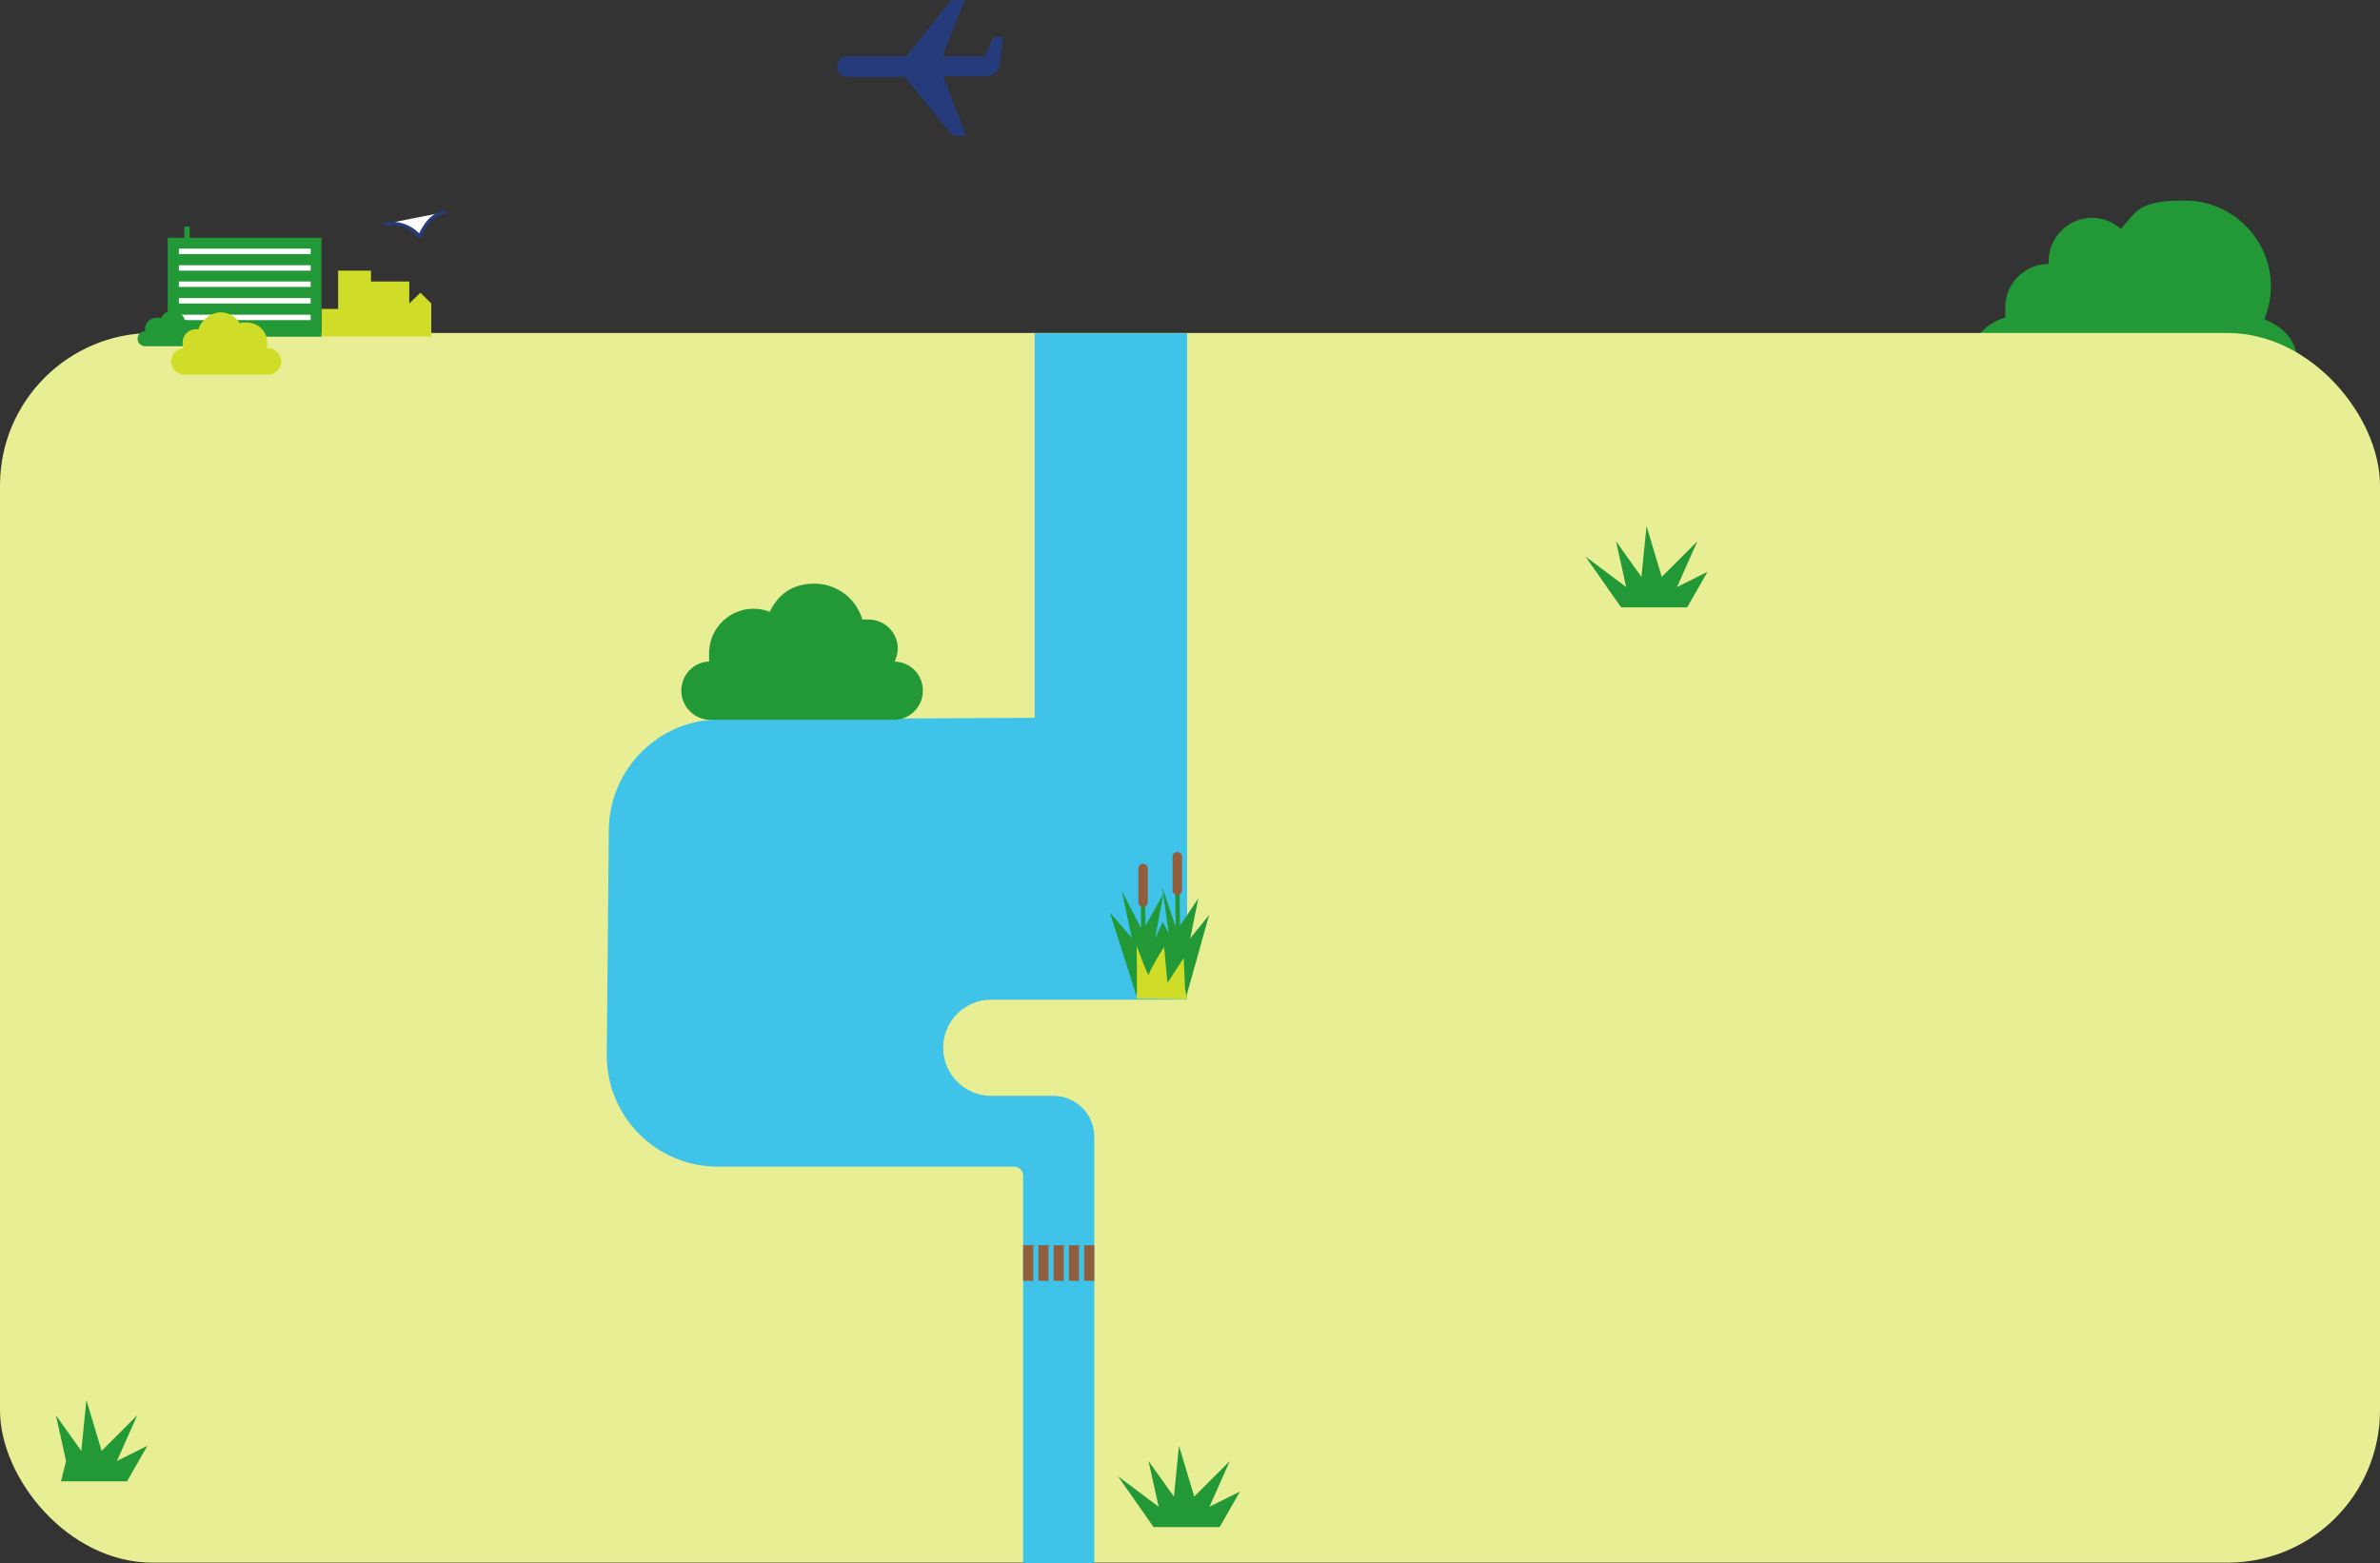 <?xml version="1.0" encoding="UTF-8"?>
<svg id="b" xmlns="http://www.w3.org/2000/svg" version="1.1" viewBox="0 0 702.5 461.4">
  <rect x="0" y="0" width="702.5" height="461.4" fill="#333333" stroke="none"/>
  <!-- Generator: Adobe Illustrator 29.2.1, SVG Export Plug-In . SVG Version: 2.1.0 Build 116)  -->
  <defs>
    <style>
      .st0 {
        fill: #40c3e8;
      }

      .st1 {
        fill: #229936;
      }

      .st2 {
        fill: #d0dd28;
      }

      .st3 {
        fill: #d0dd28;
      }

      .st4 {
        fill: #e7ee93;
      }

      .st5, .st6 {
        fill: #fff;
      }

      .st6 {
        stroke: #253b7c;
        stroke-linecap: round;
        stroke-linejoin: round;
      }

      .st7 {
        fill: #915e3d;
      }

      .st8 {
        fill: #229936;
      }

      .st9 {
        fill: #253b7c;
      }
    </style>
  </defs>
  <g id="c">
    <path class="st8" d="M668.4,94.2c1.2-3,1.9-6.2,1.9-9.6,0-14-11.4-25.4-25.4-25.4s-14.2,3.2-18.9,8.4c-2.3-2.1-5.3-3.3-8.5-3.3-7,0-12.8,5.7-12.8,12.8s0,.5,0,.8c-7,0-12.8,5.7-12.8,12.8s0,2,.4,2.9c-6.9,1.8-12.1,8.2-12.1,15.7s7.3,16.2,16.2,16.2h65.8c9,0,16.2-7.3,16.2-16.2s-4.2-12.6-10.1-15.1h0Z"/>
    <rect class="st4" y="98.3" width="702.5" height="363" rx="45" ry="45"/>
    <polygon class="st8" points="357 444.8 366 440.3 360 450.8 340.5 450.8 330 435.8 342 444.8 339 431.3 346.5 441.8 348 426.8 352.5 441.8 363 431.3 357 444.8"/>
    <polyline class="st8" points="19.5 431.3 16.5 417.8 24 428.3 25.5 413.3 30 428.3 40.5 417.8 34.5 431.3 43.5 426.8 37.5 437.3 18 437.3"/>
    <polygon class="st8" points="495 173.3 504 168.8 498 179.3 478.5 179.3 468 164.3 480 173.3 477 159.8 484.5 170.3 486 155.3 490.5 170.3 501 159.8 495 173.3"/>
    <path class="st9" d="M250,16.6h17.5l13.3-16.6h4l-6.6,16.6h12.4l2.7-5.7h2.8l-1,7.7c0,2.1-1.7,3.9-3.8,3.9h-12.9l6.8,17.6h-4l-14.1-17.4h-17c-1.7,0-3.1-1.4-3.1-3.1s1.4-3.1,3.1-3.1"/>
    <path class="st6" d="M113.7,66.1s5.8-1.3,10.2,3.7c0,0,2.3-6.5,7.4-7.2"/>
    <path class="st0" d="M305.3,211.9l-92.9.5c-17.9,0-32.4,14.5-32.7,32.4l-.6,66.4c-.2,18.3,14.5,33.2,32.8,33.2h87.4c1.5,0,2.7,1.2,2.7,2.7v114.3h21v-125.8c0-6.7-5.4-12.1-12.1-12.1h-18.3c-7.9,0-14.2-6.4-14.2-14.2h0c0-7.9,6.4-14.2,14.2-14.2h57.8V98.4h-45v113.6h-.1Z"/>
    <rect class="st7" x="302" y="367.6" width="3" height="10.5"/>
    <rect class="st7" x="306.5" y="367.6" width="3" height="10.5"/>
    <rect class="st7" x="311" y="367.6" width="3" height="10.5"/>
    <rect class="st7" x="315.5" y="367.6" width="3" height="10.5"/>
    <rect class="st7" x="320" y="367.6" width="3" height="10.5"/>
    <path class="st8" d="M264.1,195.2c.5-1.1.9-2.4.9-3.7,0-4.8-3.9-8.6-8.6-8.6s-1.2,0-1.8.2c-1.7-6.2-7.4-10.8-14.2-10.8s-10.8,3.4-13.2,8.3c-1.5-.6-3.1-.9-4.8-.9-7.2,0-13.1,5.9-13.1,13.1s0,1.7.2,2.5c-4.7,0-8.4,3.9-8.4,8.6s3.9,8.6,8.6,8.6h54.1c4.8,0,8.6-3.9,8.6-8.6s-3.6-8.4-8.2-8.6h0Z"/>
    <polygon class="st8" points="336.4 287.6 331.1 263 337.5 275.3 337.9 273.7 343.4 263.8 339 287.6 336.4 287.6"/>
    <rect class="st8" x="336.8" y="261.2" width="1.3" height="24.3" transform="translate(-3.3 4.1) rotate(-.7)"/>
    <path class="st7" d="M338.8,266.3c0,.8-.6,1.4-1.4,1.4h0c-.8,0-1.4-.6-1.4-1.4v-9.9c0-.8.6-1.4,1.4-1.4h0c.8,0,1.4.6,1.4,1.4v9.9Z"/>
    <polygon class="st8" points="346.6 287.6 343.1 262 347.6 275.3 348 273.7 353.7 265.2 349.2 287.6 346.6 287.6"/>
    <rect class="st8" x="347" y="261.1" width="1.3" height="24.3" transform="translate(-3.3 4.3) rotate(-.7)"/>
    <path class="st7" d="M348.9,262.8c0,.8-.6,1.4-1.4,1.4h0c-.8,0-1.4-.6-1.4-1.4v-9.9c0-.8.6-1.4,1.4-1.4h0c.8,0,1.4.6,1.4,1.4v9.9Z"/>
    <polygon class="st8" points="335.4 293.8 327.6 269.4 338.6 282.1 343.2 272.2 348 281.1 356.9 270.1 350.2 294 335.4 293.8"/>
    <path class="st3" d="M335.5,294.7c.2-1.9,0-15.5,0-15.5,0,0,3.5,9.6,3.6,8.5s4.5-8.2,4.5-8.2l1,10.6,4.8-7.3.4,9.2.7,3-14.8-.2h-.2Z"/>
  </g>
  <polygon class="st2" points="127.3 89.6 124.1 86.4 120.8 89.6 120.8 83.1 109.5 83.1 109.5 79.9 99.8 79.9 99.8 91.2 94.9 91.2 94.9 99.3 127.3 99.3 127.3 89.6"/>
  <rect class="st1" x="49.5" y="70.2" width="45.4" height="29.2"/>
  <rect class="st5" x="52.8" y="73.4" width="38.9" height="1.6"/>
  <rect class="st5" x="52.8" y="78.3" width="38.9" height="1.6"/>
  <rect class="st5" x="52.8" y="83.1" width="38.9" height="1.6"/>
  <rect class="st5" x="52.8" y="88" width="38.9" height="1.6"/>
  <rect class="st5" x="52.8" y="92.9" width="38.9" height="1.6"/>
  <rect class="st1" x="54.4" y="66.9" width="1.6" height="4.9"/>
  <path class="st1" d="M57.1,97.8c.1-.3.2-.6.2-1,0-1.2-1-2.2-2.2-2.2s-.3,0-.5,0c-.4-1.6-1.9-2.8-3.7-2.8s-2.8.9-3.4,2.2c-.4-.2-.8-.2-1.3-.2-1.9,0-3.4,1.5-3.4,3.4s0,.4,0,.6c-1.2,0-2.2,1-2.2,2.2s1,2.2,2.2,2.2h14.1c1.2,0,2.2-1,2.2-2.2s-1-2.2-2.1-2.2Z"/>
  <path class="st2" d="M79.1,102.7h-.4c.1-.5.2-1,.2-1.5,0-3.3-2.7-6-6-6s-1.4.1-2,.4c-1.2-2-3.3-3.4-5.8-3.4s-5.7,2.1-6.5,5c-.3,0-.5,0-.8,0-2.2,0-3.9,1.8-3.9,3.9s.2,1.2.4,1.7c-2.1,0-3.8,1.8-3.8,3.9s1.8,3.9,3.9,3.9h24.7c2.2,0,3.9-1.8,3.9-3.9s-1.8-3.9-3.9-3.9Z"/>
</svg>